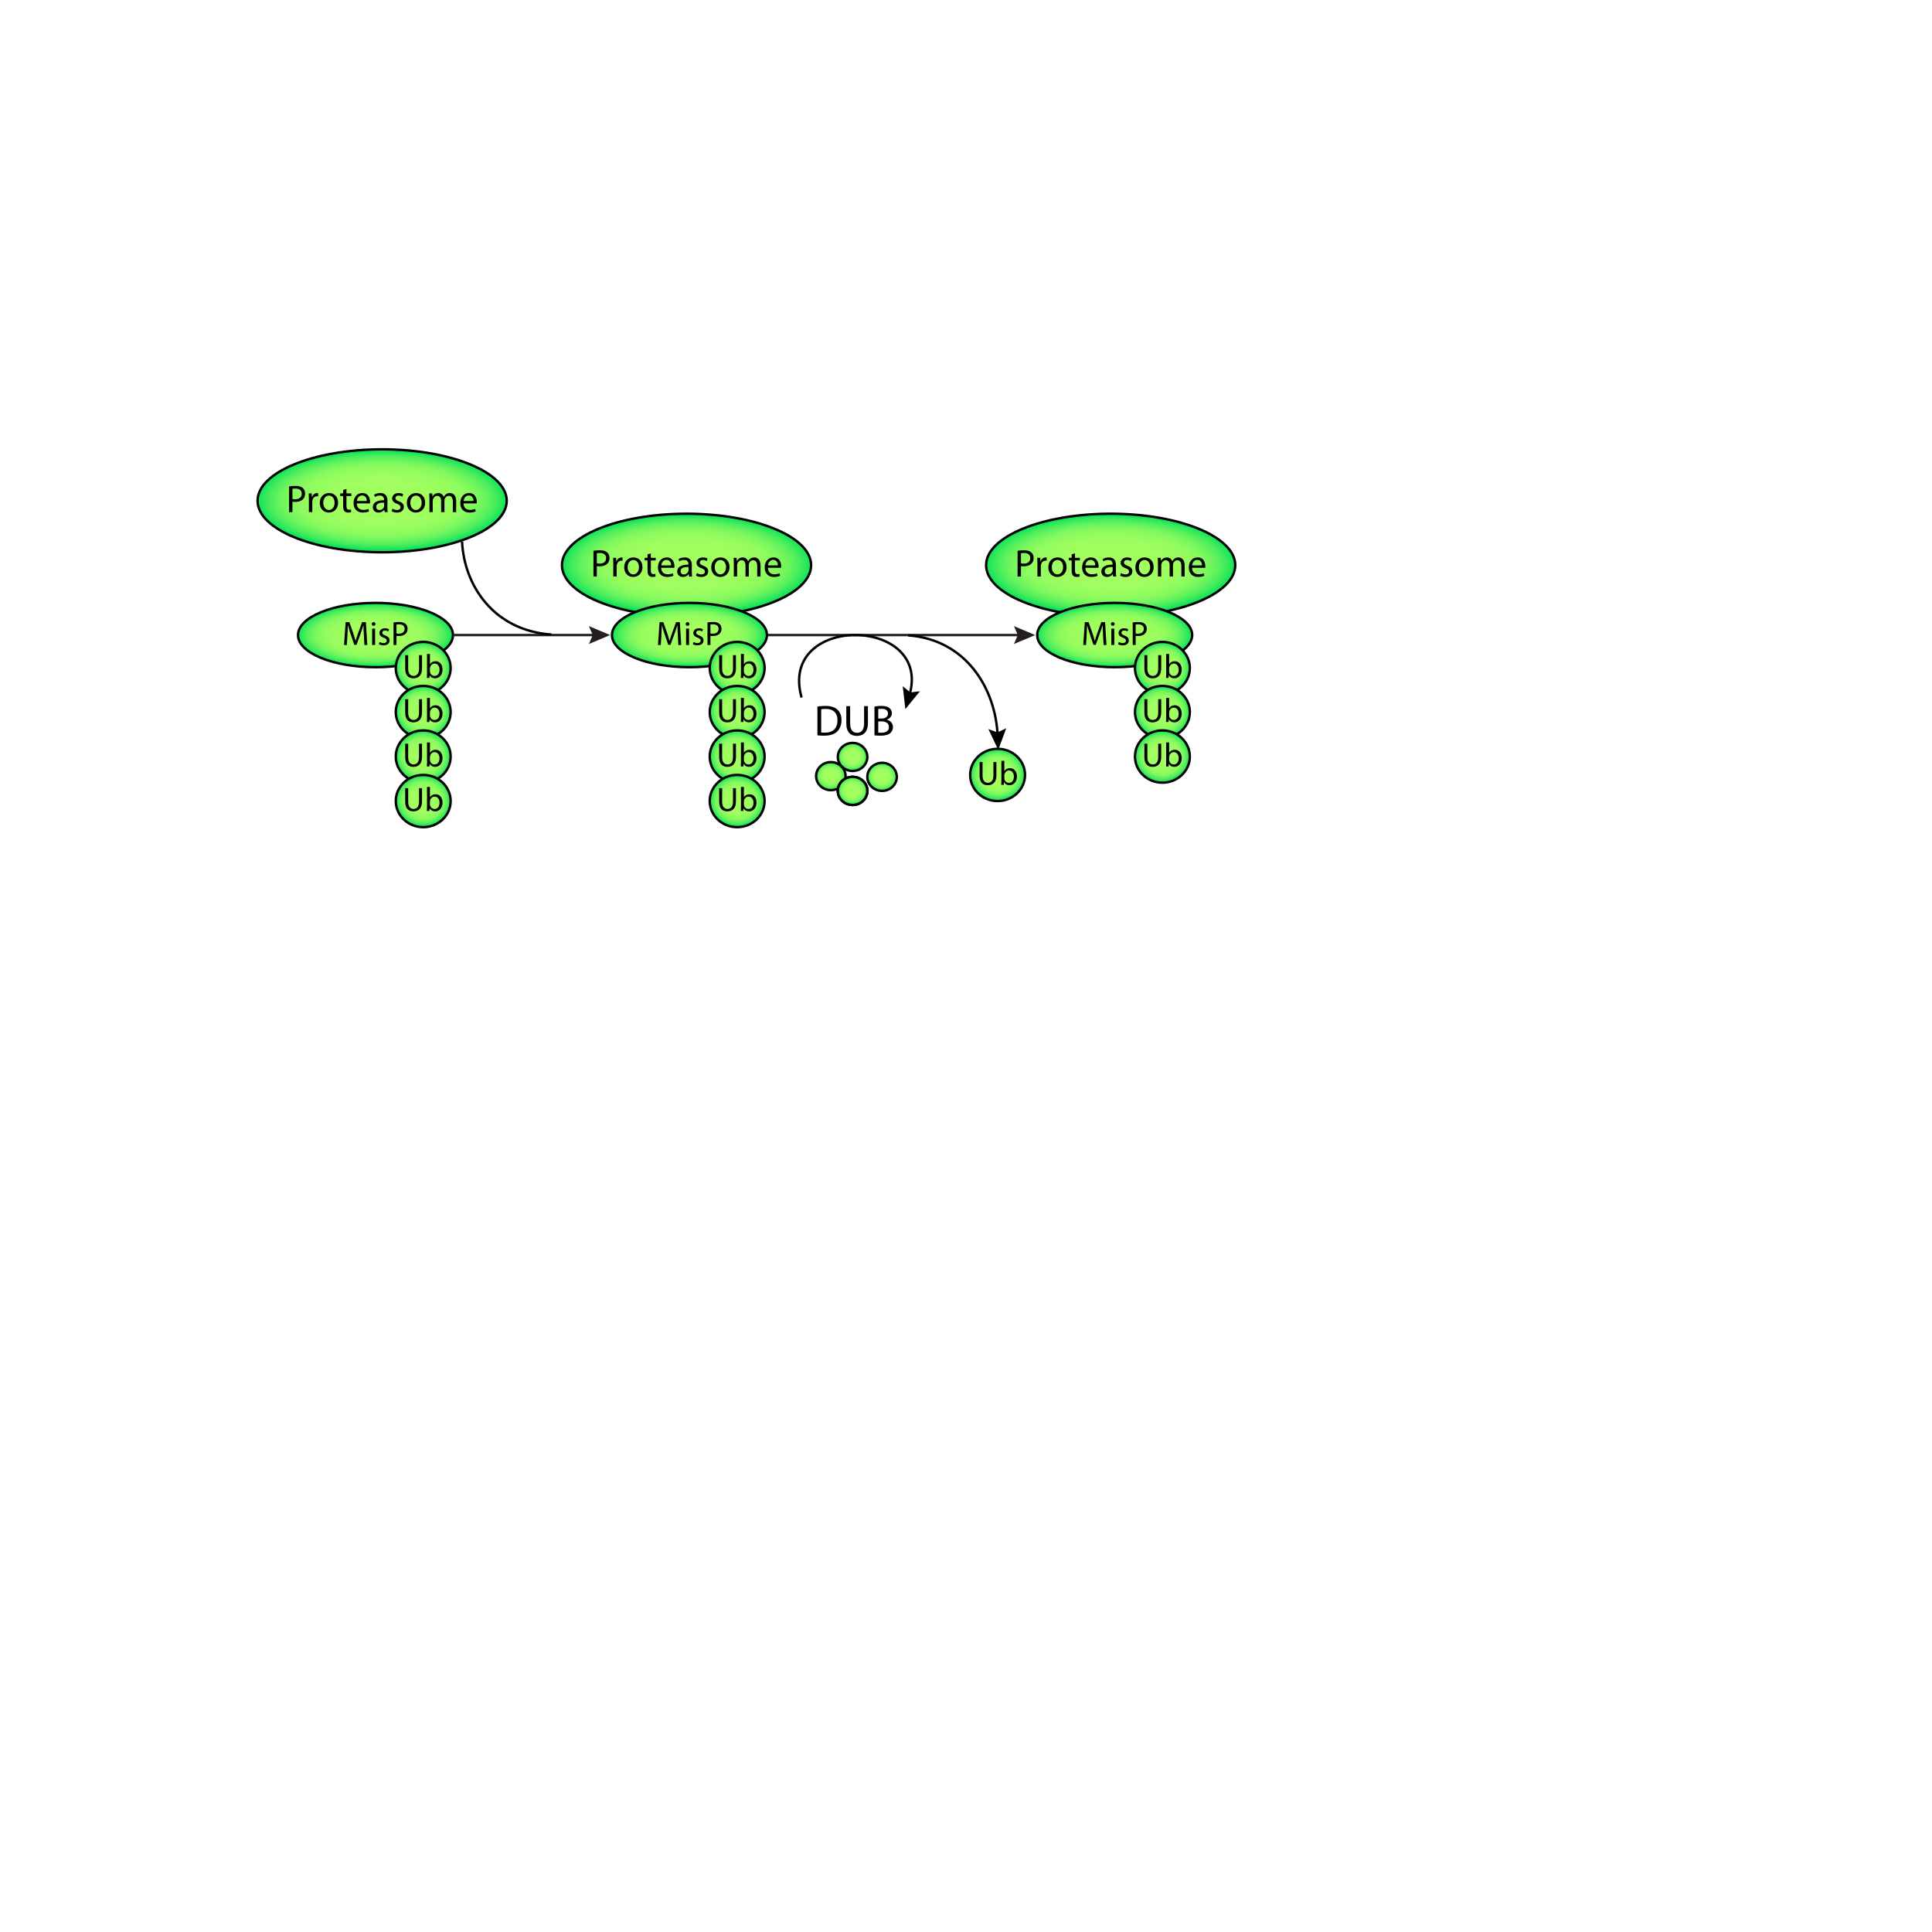 <?xml version="1.0" encoding="utf-8"?>
<!-- Generator: Adobe Illustrator 14.0.0, SVG Export Plug-In . SVG Version: 6.00 Build 43363)  -->
<!DOCTYPE svg PUBLIC "-//W3C//DTD SVG 1.1//EN" "http://www.w3.org/Graphics/SVG/1.1/DTD/svg11.dtd">
<svg version="1.1" id="Layer_1" xmlns="http://www.w3.org/2000/svg" xmlns:xlink="http://www.w3.org/1999/xlink" x="0px" y="0px"
	 width="800px" height="800px" viewBox="0 0 800 800" enable-background="new 0 0 800 800" xml:space="preserve">
<g>
	<g>
		
			<radialGradient id="path16609_14_" cx="193.961" cy="-284.822" r="16.186" gradientTransform="matrix(2.019 0 0 0.808 -236.195 493.125)" gradientUnits="userSpaceOnUse">
			<stop  offset="0" style="stop-color:#A2FF5F"/>
			<stop  offset="0.408" style="stop-color:#A0FF5F"/>
			<stop  offset="0.555" style="stop-color:#99FD5F"/>
			<stop  offset="0.66" style="stop-color:#8EFB5E"/>
			<stop  offset="0.745" style="stop-color:#7DF85E"/>
			<stop  offset="0.817" style="stop-color:#67F35D"/>
			<stop  offset="0.882" style="stop-color:#4BEE5C"/>
			<stop  offset="0.94" style="stop-color:#2BE85B"/>
			<stop  offset="0.992" style="stop-color:#07E05A"/>
			<stop  offset="1" style="stop-color:#00DF5A"/>
		</radialGradient>
		<path id="path16609_45_" fill="url(#path16609_14_)" stroke="#000000" d="M187.574,262.958c0,7.355-14.369,13.318-32.086,13.318
			c-17.719,0-32.084-5.961-32.084-13.318c0-7.355,14.365-13.314,32.084-13.314C173.205,249.646,187.574,255.603,187.574,262.958z"/>
		<g>
			<path d="M150.665,262.924c-0.07-1.316-0.154-2.913-0.154-4.076h-0.028c-0.336,1.093-0.714,2.283-1.191,3.586l-1.667,4.581H146.7
				l-1.541-4.497c-0.448-1.345-0.813-2.549-1.079-3.67h-0.028c-0.028,1.177-0.098,2.746-0.182,4.175l-0.252,4.048h-1.163
				l0.658-9.441h1.555l1.611,4.566c0.392,1.163,0.7,2.199,0.952,3.18h0.028c0.252-0.952,0.588-1.988,1.008-3.18l1.681-4.566h1.555
				l0.588,9.441h-1.205L150.665,262.924z"/>
			<path d="M155.463,258.386c0,0.42-0.294,0.756-0.785,0.756c-0.448,0-0.742-0.336-0.742-0.756s0.308-0.771,0.77-0.771
				C155.154,257.615,155.463,257.951,155.463,258.386z M154.09,267.07v-6.779h1.233v6.779H154.09z"/>
			<path d="M157.198,265.823c0.378,0.225,1.022,0.477,1.639,0.477c0.883,0,1.303-0.435,1.303-1.009c0-0.588-0.35-0.896-1.247-1.232
				c-1.232-0.448-1.807-1.106-1.807-1.919c0-1.093,0.896-1.989,2.339-1.989c0.687,0,1.289,0.183,1.653,0.42l-0.294,0.896
				c-0.266-0.168-0.756-0.405-1.387-0.405c-0.729,0-1.121,0.42-1.121,0.924c0,0.561,0.392,0.813,1.274,1.163
				c1.163,0.434,1.779,1.022,1.779,2.031c0,1.204-0.938,2.045-2.521,2.045c-0.742,0-1.429-0.196-1.905-0.477L157.198,265.823z"/>
			<path d="M162.952,257.741c0.588-0.098,1.359-0.182,2.339-0.182c1.205,0,2.087,0.279,2.647,0.784
				c0.504,0.448,0.827,1.135,0.827,1.975c0,0.854-0.252,1.527-0.729,2.018c-0.659,0.687-1.695,1.036-2.886,1.036
				c-0.364,0-0.7-0.014-0.98-0.084v3.782h-1.219V257.741z M164.17,262.294c0.266,0.069,0.603,0.098,1.009,0.098
				c1.471,0,2.367-0.729,2.367-2.003c0-1.261-0.896-1.863-2.228-1.863c-0.532,0-0.938,0.042-1.148,0.099V262.294z"/>
		</g>
	</g>
	<g>
		
			<radialGradient id="path16609_15_" cx="-48.188" cy="-320.952" r="16.185" gradientTransform="matrix(0.715 0 0 0.657 209.697 487.35)" gradientUnits="userSpaceOnUse">
			<stop  offset="0" style="stop-color:#A2FF5F"/>
			<stop  offset="0.408" style="stop-color:#A0FF5F"/>
			<stop  offset="0.555" style="stop-color:#99FD5F"/>
			<stop  offset="0.66" style="stop-color:#8EFB5E"/>
			<stop  offset="0.745" style="stop-color:#7DF85E"/>
			<stop  offset="0.817" style="stop-color:#67F35D"/>
			<stop  offset="0.882" style="stop-color:#4BEE5C"/>
			<stop  offset="0.94" style="stop-color:#2BE85B"/>
			<stop  offset="0.992" style="stop-color:#07E05A"/>
			<stop  offset="1" style="stop-color:#00DF5A"/>
		</radialGradient>
		<path id="path16609_44_" fill="url(#path16609_15_)" stroke="#000000" d="M186.602,276.612c0,5.974-5.088,10.82-11.357,10.82
			c-6.273,0-11.361-4.843-11.361-10.82s5.088-10.818,11.361-10.818C181.514,265.795,186.602,270.636,186.602,276.612z"/>
		<g>
			<path d="M169.015,271.28v5.604c0,2.101,0.938,2.997,2.199,2.997c1.387,0,2.297-0.924,2.297-2.997v-5.604h1.232v5.52
				c0,2.899-1.527,4.076-3.572,4.076c-1.933,0-3.39-1.093-3.39-4.034v-5.562H169.015z"/>
			<path d="M176.812,270.776h1.219v4.258h0.028c0.435-0.756,1.219-1.232,2.312-1.232c1.695,0,2.872,1.401,2.872,3.446
				c0,2.423-1.541,3.628-3.054,3.628c-0.98,0-1.765-0.379-2.283-1.261h-0.028l-0.07,1.106h-1.051
				c0.028-0.462,0.056-1.148,0.056-1.751V270.776z M178.031,278.004c0,0.154,0.014,0.309,0.056,0.448
				c0.224,0.854,0.953,1.443,1.849,1.443c1.302,0,2.059-1.051,2.059-2.605c0-1.359-0.701-2.521-2.031-2.521
				c-0.827,0-1.611,0.588-1.863,1.513c-0.042,0.154-0.07,0.322-0.07,0.519V278.004z"/>
		</g>
	</g>
	<g>
		
			<radialGradient id="path16609_16_" cx="-48.186" cy="-293.185" r="16.185" gradientTransform="matrix(0.715 0 0 0.657 209.697 487.35)" gradientUnits="userSpaceOnUse">
			<stop  offset="0" style="stop-color:#A2FF5F"/>
			<stop  offset="0.408" style="stop-color:#A0FF5F"/>
			<stop  offset="0.555" style="stop-color:#99FD5F"/>
			<stop  offset="0.66" style="stop-color:#8EFB5E"/>
			<stop  offset="0.745" style="stop-color:#7DF85E"/>
			<stop  offset="0.817" style="stop-color:#67F35D"/>
			<stop  offset="0.882" style="stop-color:#4BEE5C"/>
			<stop  offset="0.94" style="stop-color:#2BE85B"/>
			<stop  offset="0.992" style="stop-color:#07E05A"/>
			<stop  offset="1" style="stop-color:#00DF5A"/>
		</radialGradient>
		<path id="path16609_35_" fill="url(#path16609_16_)" stroke="#000000" d="M186.603,294.845c0,5.974-5.088,10.819-11.357,10.819
			c-6.275,0-11.361-4.842-11.361-10.819c0-5.977,5.086-10.818,11.361-10.818C181.515,284.028,186.603,288.869,186.603,294.845z"/>
		<g>
			<path d="M169.015,289.513v5.604c0,2.101,0.938,2.997,2.199,2.997c1.387,0,2.297-0.924,2.297-2.997v-5.604h1.232v5.52
				c0,2.899-1.527,4.076-3.572,4.076c-1.933,0-3.39-1.093-3.39-4.034v-5.562H169.015z"/>
			<path d="M176.812,289.009h1.219v4.258h0.028c0.435-0.756,1.219-1.232,2.312-1.232c1.695,0,2.872,1.401,2.872,3.446
				c0,2.423-1.541,3.628-3.054,3.628c-0.98,0-1.765-0.379-2.283-1.261h-0.028l-0.07,1.106h-1.051
				c0.028-0.462,0.056-1.148,0.056-1.751V289.009z M178.031,296.236c0,0.154,0.014,0.309,0.056,0.448
				c0.224,0.854,0.953,1.443,1.849,1.443c1.302,0,2.059-1.051,2.059-2.605c0-1.359-0.701-2.521-2.031-2.521
				c-0.827,0-1.611,0.588-1.863,1.513c-0.042,0.154-0.07,0.322-0.07,0.519V296.236z"/>
		</g>
	</g>
	<g>
		
			<radialGradient id="path16609_17_" cx="-48.186" cy="-265.119" r="16.185" gradientTransform="matrix(0.715 0 0 0.657 209.697 487.35)" gradientUnits="userSpaceOnUse">
			<stop  offset="0" style="stop-color:#A2FF5F"/>
			<stop  offset="0.408" style="stop-color:#A0FF5F"/>
			<stop  offset="0.555" style="stop-color:#99FD5F"/>
			<stop  offset="0.66" style="stop-color:#8EFB5E"/>
			<stop  offset="0.745" style="stop-color:#7DF85E"/>
			<stop  offset="0.817" style="stop-color:#67F35D"/>
			<stop  offset="0.882" style="stop-color:#4BEE5C"/>
			<stop  offset="0.94" style="stop-color:#2BE85B"/>
			<stop  offset="0.992" style="stop-color:#07E05A"/>
			<stop  offset="1" style="stop-color:#00DF5A"/>
		</radialGradient>
		<path id="path16609_34_" fill="url(#path16609_17_)" stroke="#000000" d="M186.603,313.271c0,5.975-5.088,10.82-11.357,10.82
			c-6.275,0-11.361-4.843-11.361-10.82c0-5.977,5.086-10.817,11.361-10.817C181.515,302.455,186.603,307.296,186.603,313.271z"/>
		<g>
			<path d="M169.015,307.94v5.604c0,2.101,0.938,2.997,2.199,2.997c1.387,0,2.297-0.924,2.297-2.997v-5.604h1.232v5.52
				c0,2.899-1.527,4.076-3.572,4.076c-1.933,0-3.39-1.093-3.39-4.034v-5.562H169.015z"/>
			<path d="M176.812,307.436h1.219v4.258h0.028c0.435-0.756,1.219-1.232,2.312-1.232c1.695,0,2.872,1.401,2.872,3.446
				c0,2.423-1.541,3.628-3.054,3.628c-0.98,0-1.765-0.379-2.283-1.261h-0.028l-0.07,1.106h-1.051
				c0.028-0.462,0.056-1.148,0.056-1.751V307.436z M178.031,314.664c0,0.154,0.014,0.309,0.056,0.448
				c0.224,0.854,0.953,1.443,1.849,1.443c1.302,0,2.059-1.051,2.059-2.605c0-1.359-0.701-2.521-2.031-2.521
				c-0.827,0-1.611,0.588-1.863,1.513c-0.042,0.154-0.07,0.322-0.07,0.519V314.664z"/>
		</g>
	</g>
	<g>
		
			<radialGradient id="path16609_18_" cx="-48.185" cy="-237.055" r="16.185" gradientTransform="matrix(0.715 0 0 0.657 209.697 487.35)" gradientUnits="userSpaceOnUse">
			<stop  offset="0" style="stop-color:#A2FF5F"/>
			<stop  offset="0.408" style="stop-color:#A0FF5F"/>
			<stop  offset="0.555" style="stop-color:#99FD5F"/>
			<stop  offset="0.66" style="stop-color:#8EFB5E"/>
			<stop  offset="0.745" style="stop-color:#7DF85E"/>
			<stop  offset="0.817" style="stop-color:#67F35D"/>
			<stop  offset="0.882" style="stop-color:#4BEE5C"/>
			<stop  offset="0.94" style="stop-color:#2BE85B"/>
			<stop  offset="0.992" style="stop-color:#07E05A"/>
			<stop  offset="1" style="stop-color:#00DF5A"/>
		</radialGradient>
		<path id="path16609_46_" fill="url(#path16609_18_)" stroke="#000000" d="M186.604,331.699c0,5.975-5.088,10.82-11.357,10.82
			c-6.275,0-11.361-4.844-11.361-10.82s5.086-10.818,11.361-10.818C181.516,320.883,186.604,325.723,186.604,331.699z"/>
		<g>
			<path d="M169.016,326.367v5.604c0,2.101,0.938,2.997,2.199,2.997c1.387,0,2.297-0.924,2.297-2.997v-5.604h1.232v5.52
				c0,2.899-1.527,4.076-3.572,4.076c-1.933,0-3.39-1.093-3.39-4.034v-5.562H169.016z"/>
			<path d="M176.813,325.863h1.219v4.258h0.028c0.435-0.756,1.219-1.232,2.312-1.232c1.695,0,2.872,1.401,2.872,3.446
				c0,2.423-1.541,3.628-3.054,3.628c-0.98,0-1.765-0.379-2.283-1.261h-0.028l-0.07,1.106h-1.051
				c0.028-0.462,0.056-1.148,0.056-1.751V325.863z M178.032,333.091c0,0.154,0.014,0.309,0.056,0.448
				c0.224,0.854,0.953,1.443,1.849,1.443c1.302,0,2.059-1.051,2.059-2.605c0-1.359-0.701-2.521-2.031-2.521
				c-0.827,0-1.611,0.588-1.863,1.513c-0.042,0.154-0.07,0.322-0.07,0.519V333.091z"/>
		</g>
	</g>
</g>
<g>
	
		<radialGradient id="path16609_19_" cx="284.461" cy="-253.531" r="16.185" gradientTransform="matrix(0.715 0 0 0.657 209.697 487.35)" gradientUnits="userSpaceOnUse">
		<stop  offset="0" style="stop-color:#A2FF5F"/>
		<stop  offset="0.408" style="stop-color:#A0FF5F"/>
		<stop  offset="0.555" style="stop-color:#99FD5F"/>
		<stop  offset="0.66" style="stop-color:#8EFB5E"/>
		<stop  offset="0.745" style="stop-color:#7DF85E"/>
		<stop  offset="0.817" style="stop-color:#67F35D"/>
		<stop  offset="0.882" style="stop-color:#4BEE5C"/>
		<stop  offset="0.94" style="stop-color:#2BE85B"/>
		<stop  offset="0.992" style="stop-color:#07E05A"/>
		<stop  offset="1" style="stop-color:#00DF5A"/>
	</radialGradient>
	<path id="path16609_6_" fill="url(#path16609_19_)" stroke="#000000" d="M424.445,320.88c0,5.975-5.088,10.821-11.357,10.821
		c-6.275,0-11.361-4.844-11.361-10.821c0-5.977,5.086-10.817,11.361-10.817C419.357,310.063,424.445,314.904,424.445,320.88z"/>
	<g>
		<path d="M406.857,315.548v5.604c0,2.101,0.938,2.997,2.199,2.997c1.387,0,2.297-0.924,2.297-2.997v-5.604h1.232v5.52
			c0,2.899-1.526,4.076-3.571,4.076c-1.933,0-3.39-1.093-3.39-4.034v-5.562H406.857z"/>
		<path d="M414.654,315.044h1.219v4.258h0.027c0.436-0.756,1.219-1.232,2.313-1.232c1.694,0,2.871,1.401,2.871,3.446
			c0,2.423-1.541,3.628-3.054,3.628c-0.98,0-1.765-0.379-2.283-1.261h-0.028l-0.07,1.106h-1.051
			c0.029-0.462,0.057-1.148,0.057-1.751V315.044z M415.873,322.271c0,0.154,0.014,0.309,0.057,0.448
			c0.224,0.854,0.952,1.443,1.849,1.443c1.302,0,2.06-1.051,2.06-2.605c0-1.359-0.701-2.521-2.031-2.521
			c-0.827,0-1.611,0.588-1.863,1.513c-0.043,0.154-0.07,0.322-0.07,0.519V322.271z"/>
	</g>
</g>
<g>
	<g>
		<line fill="none" stroke="#231F20" x1="187.574" y1="262.958" x2="246.667" y2="262.958"/>
		<polygon fill="#231F20" points="243.858,266.661 245.431,262.958 243.858,259.254 252.636,262.958 		"/>
	</g>
</g>
<g>
	<g>
		<line fill="none" stroke="#231F20" x1="317.574" y1="262.961" x2="422.667" y2="262.961"/>
		<polygon fill="#231F20" points="419.858,266.665 421.432,262.961 419.858,259.257 428.637,262.961 		"/>
	</g>
</g>
<g>
	<g>
		<g>
			
				<radialGradient id="path16609_20_" cx="187.891" cy="-252.772" r="8.699" gradientTransform="matrix(0.715 0 0 0.657 209.697 487.35)" gradientUnits="userSpaceOnUse">
				<stop  offset="0" style="stop-color:#A2FF5F"/>
				<stop  offset="0.408" style="stop-color:#A0FF5F"/>
				<stop  offset="0.555" style="stop-color:#99FD5F"/>
				<stop  offset="0.66" style="stop-color:#8EFB5E"/>
				<stop  offset="0.745" style="stop-color:#7DF85E"/>
				<stop  offset="0.817" style="stop-color:#67F35D"/>
				<stop  offset="0.882" style="stop-color:#4BEE5C"/>
				<stop  offset="0.94" style="stop-color:#2BE85B"/>
				<stop  offset="0.992" style="stop-color:#07E05A"/>
				<stop  offset="1" style="stop-color:#00DF5A"/>
			</radialGradient>
			<path id="path16609_29_" fill="url(#path16609_20_)" stroke="#000000" d="M350.144,321.379c0,3.211-2.734,5.816-6.104,5.816
				c-3.373,0-6.107-2.603-6.107-5.816c0-3.212,2.734-5.814,6.107-5.814C347.41,315.565,350.144,318.167,350.144,321.379z"/>
		</g>
		<g>
			
				<radialGradient id="path16609_21_" cx="200.478" cy="-243.46" r="8.699" gradientTransform="matrix(0.715 0 0 0.657 209.697 487.35)" gradientUnits="userSpaceOnUse">
				<stop  offset="0" style="stop-color:#A2FF5F"/>
				<stop  offset="0.408" style="stop-color:#A0FF5F"/>
				<stop  offset="0.555" style="stop-color:#99FD5F"/>
				<stop  offset="0.66" style="stop-color:#8EFB5E"/>
				<stop  offset="0.745" style="stop-color:#7DF85E"/>
				<stop  offset="0.817" style="stop-color:#67F35D"/>
				<stop  offset="0.882" style="stop-color:#4BEE5C"/>
				<stop  offset="0.94" style="stop-color:#2BE85B"/>
				<stop  offset="0.992" style="stop-color:#07E05A"/>
				<stop  offset="1" style="stop-color:#00DF5A"/>
			</radialGradient>
			<path id="path16609_28_" fill="url(#path16609_21_)" stroke="#000000" d="M359.144,327.494c0,3.211-2.734,5.816-6.104,5.816
				c-3.373,0-6.107-2.603-6.107-5.816c0-3.212,2.734-5.814,6.107-5.814C356.41,321.68,359.144,324.282,359.144,327.494z"/>
		</g>
		<g>
			
				<radialGradient id="path16609_22_" cx="200.478" cy="-243.46" r="8.699" gradientTransform="matrix(0.715 0 0 0.657 209.697 487.35)" gradientUnits="userSpaceOnUse">
				<stop  offset="0" style="stop-color:#A2FF5F"/>
				<stop  offset="0.408" style="stop-color:#A0FF5F"/>
				<stop  offset="0.555" style="stop-color:#99FD5F"/>
				<stop  offset="0.66" style="stop-color:#8EFB5E"/>
				<stop  offset="0.745" style="stop-color:#7DF85E"/>
				<stop  offset="0.817" style="stop-color:#67F35D"/>
				<stop  offset="0.882" style="stop-color:#4BEE5C"/>
				<stop  offset="0.94" style="stop-color:#2BE85B"/>
				<stop  offset="0.992" style="stop-color:#07E05A"/>
				<stop  offset="1" style="stop-color:#00DF5A"/>
			</radialGradient>
			<path id="path16609_27_" fill="url(#path16609_22_)" stroke="#000000" d="M359.144,327.494c0,3.211-2.734,5.816-6.104,5.816
				c-3.373,0-6.107-2.603-6.107-5.816c0-3.212,2.734-5.814,6.107-5.814C356.41,321.68,359.144,324.282,359.144,327.494z"/>
		</g>
		<g>
			
				<radialGradient id="path16609_23_" cx="200.478" cy="-264.873" r="8.699" gradientTransform="matrix(0.715 0 0 0.657 209.697 487.35)" gradientUnits="userSpaceOnUse">
				<stop  offset="0" style="stop-color:#A2FF5F"/>
				<stop  offset="0.408" style="stop-color:#A0FF5F"/>
				<stop  offset="0.555" style="stop-color:#99FD5F"/>
				<stop  offset="0.66" style="stop-color:#8EFB5E"/>
				<stop  offset="0.745" style="stop-color:#7DF85E"/>
				<stop  offset="0.817" style="stop-color:#67F35D"/>
				<stop  offset="0.882" style="stop-color:#4BEE5C"/>
				<stop  offset="0.94" style="stop-color:#2BE85B"/>
				<stop  offset="0.992" style="stop-color:#07E05A"/>
				<stop  offset="1" style="stop-color:#00DF5A"/>
			</radialGradient>
			<path id="path16609_26_" fill="url(#path16609_23_)" stroke="#000000" d="M359.144,313.434c0,3.211-2.734,5.816-6.104,5.816
				c-3.373,0-6.107-2.603-6.107-5.816c0-3.212,2.734-5.814,6.107-5.814C356.41,307.62,359.144,310.222,359.144,313.434z"/>
		</g>
		<g>
			
				<radialGradient id="path16609_30_" cx="200.478" cy="-243.46" r="8.699" gradientTransform="matrix(0.715 0 0 0.657 209.697 487.35)" gradientUnits="userSpaceOnUse">
				<stop  offset="0" style="stop-color:#A2FF5F"/>
				<stop  offset="0.408" style="stop-color:#A0FF5F"/>
				<stop  offset="0.555" style="stop-color:#99FD5F"/>
				<stop  offset="0.66" style="stop-color:#8EFB5E"/>
				<stop  offset="0.745" style="stop-color:#7DF85E"/>
				<stop  offset="0.817" style="stop-color:#67F35D"/>
				<stop  offset="0.882" style="stop-color:#4BEE5C"/>
				<stop  offset="0.94" style="stop-color:#2BE85B"/>
				<stop  offset="0.992" style="stop-color:#07E05A"/>
				<stop  offset="1" style="stop-color:#00DF5A"/>
			</radialGradient>
			<path id="path16609_25_" fill="url(#path16609_30_)" stroke="#000000" d="M359.144,327.494c0,3.211-2.734,5.816-6.104,5.816
				c-3.373,0-6.107-2.603-6.107-5.816c0-3.212,2.734-5.814,6.107-5.814C356.41,321.68,359.144,324.282,359.144,327.494z"/>
		</g>
		<g>
			
				<radialGradient id="path16609_31_" cx="217.557" cy="-252.317" r="8.699" gradientTransform="matrix(0.715 0 0 0.657 209.697 487.35)" gradientUnits="userSpaceOnUse">
				<stop  offset="0" style="stop-color:#A2FF5F"/>
				<stop  offset="0.408" style="stop-color:#A0FF5F"/>
				<stop  offset="0.555" style="stop-color:#99FD5F"/>
				<stop  offset="0.66" style="stop-color:#8EFB5E"/>
				<stop  offset="0.745" style="stop-color:#7DF85E"/>
				<stop  offset="0.817" style="stop-color:#67F35D"/>
				<stop  offset="0.882" style="stop-color:#4BEE5C"/>
				<stop  offset="0.94" style="stop-color:#2BE85B"/>
				<stop  offset="0.992" style="stop-color:#07E05A"/>
				<stop  offset="1" style="stop-color:#00DF5A"/>
			</radialGradient>
			<path id="path16609_24_" fill="url(#path16609_31_)" stroke="#000000" d="M371.355,321.678c0,3.211-2.734,5.816-6.104,5.816
				c-3.373,0-6.107-2.603-6.107-5.816c0-3.212,2.734-5.814,6.107-5.814C368.621,315.864,371.355,318.466,371.355,321.678z"/>
		</g>
	</g>
	<g>
		<path d="M338.469,292.568c0.955-0.162,2.089-0.27,3.331-0.27c2.251,0,3.854,0.54,4.916,1.512c1.099,0.991,1.729,2.395,1.729,4.357
			c0,1.98-0.63,3.601-1.747,4.717c-1.152,1.135-3.025,1.747-5.383,1.747c-1.134,0-2.053-0.054-2.845-0.144V292.568z
			 M340.036,303.299c0.396,0.054,0.972,0.072,1.584,0.072c3.367,0,5.167-1.873,5.167-5.149c0.018-2.863-1.603-4.682-4.916-4.682
			c-0.811,0-1.422,0.072-1.836,0.162V303.299z"/>
		<path d="M352.023,292.388v7.202c0,2.701,1.206,3.854,2.827,3.854c1.783,0,2.953-1.188,2.953-3.854v-7.202h1.585v7.094
			c0,3.727-1.963,5.24-4.592,5.24c-2.484,0-4.357-1.405-4.357-5.186v-7.148H352.023z"/>
		<path d="M362.103,292.568c0.684-0.162,1.782-0.27,2.863-0.27c1.566,0,2.575,0.27,3.313,0.882c0.63,0.468,1.026,1.188,1.026,2.143
			c0,1.188-0.792,2.214-2.053,2.665v0.054c1.152,0.27,2.502,1.224,2.502,3.025c0,1.044-0.414,1.854-1.044,2.431
			c-0.829,0.774-2.197,1.134-4.177,1.134c-1.081,0-1.909-0.072-2.431-0.144V292.568z M363.669,297.537h1.422
			c1.638,0,2.611-0.882,2.611-2.052c0-1.405-1.063-1.981-2.647-1.981c-0.72,0-1.134,0.054-1.386,0.108V297.537z M363.669,303.335
			c0.324,0.054,0.756,0.072,1.314,0.072c1.62,0,3.115-0.594,3.115-2.359c0-1.638-1.422-2.341-3.133-2.341h-1.296V303.335z"/>
	</g>
</g>
<g>
	<g>
		<path fill="none" stroke="#000000" d="M376.566,287.898c9.667-32.872-54.449-33.945-44.651,0.926"/>
		<polygon points="373.806,284.159 376.915,286.713 380.912,286.249 374.882,293.625 		"/>
	</g>
</g>
<g>
	<g>
		<path fill="none" stroke="#000000" d="M375.996,263.08c24.106,1.771,36.225,22.07,37.09,41.444"/>
		<polygon points="409.261,301.883 413.031,303.289 416.661,301.552 413.353,310.487 		"/>
	</g>
</g>
<g>
	
		<radialGradient id="path16609_32_" cx="195.791" cy="-368.039" r="16.186" gradientTransform="matrix(3.247 0 0 1.294 -477.436 683.456)" gradientUnits="userSpaceOnUse">
		<stop  offset="0" style="stop-color:#A2FF5F"/>
		<stop  offset="0.408" style="stop-color:#A0FF5F"/>
		<stop  offset="0.555" style="stop-color:#99FD5F"/>
		<stop  offset="0.66" style="stop-color:#8EFB5E"/>
		<stop  offset="0.745" style="stop-color:#7DF85E"/>
		<stop  offset="0.817" style="stop-color:#67F35D"/>
		<stop  offset="0.882" style="stop-color:#4BEE5C"/>
		<stop  offset="0.94" style="stop-color:#2BE85B"/>
		<stop  offset="0.992" style="stop-color:#07E05A"/>
		<stop  offset="1" style="stop-color:#00DF5A"/>
	</radialGradient>
	<path id="path16609_11_" fill="url(#path16609_32_)" stroke="#000000" d="M209.827,207.366c0,11.774-23.102,21.319-51.586,21.319
		c-28.488,0-51.584-9.542-51.584-21.319c0-11.774,23.096-21.313,51.584-21.313C186.726,186.056,209.827,195.592,209.827,207.366z"/>
	<g>
		<path d="M119.699,201.405c0.672-0.112,1.553-0.208,2.673-0.208c1.376,0,2.385,0.32,3.025,0.896
			c0.576,0.512,0.944,1.296,0.944,2.257c0,0.977-0.288,1.744-0.833,2.305c-0.752,0.784-1.937,1.185-3.297,1.185
			c-0.416,0-0.8-0.017-1.121-0.096v4.321h-1.393V201.405z M121.092,206.607c0.304,0.08,0.688,0.112,1.153,0.112
			c1.681,0,2.705-0.833,2.705-2.289c0-1.44-1.024-2.129-2.545-2.129c-0.608,0-1.072,0.048-1.313,0.111V206.607z"/>
		<path d="M127.907,206.735c0-0.912-0.016-1.696-0.064-2.417h1.232l0.064,1.536h0.048c0.352-1.04,1.216-1.696,2.161-1.696
			c0.144,0,0.256,0.016,0.384,0.032v1.328c-0.144-0.032-0.288-0.032-0.48-0.032c-0.992,0-1.696,0.736-1.889,1.793
			c-0.032,0.192-0.048,0.433-0.048,0.656v4.13h-1.409V206.735z"/>
		<path d="M139.99,208.127c0,2.865-2,4.113-3.857,4.113c-2.081,0-3.713-1.536-3.713-3.985c0-2.577,1.712-4.098,3.841-4.098
			C138.486,204.158,139.99,205.774,139.99,208.127z M133.86,208.208c0,1.696,0.96,2.978,2.337,2.978c1.345,0,2.353-1.265,2.353-3.01
			c0-1.313-0.656-2.961-2.321-2.961C134.58,205.214,133.86,206.75,133.86,208.208z"/>
		<path d="M143.46,202.461v1.856h2.017v1.072h-2.017v4.178c0,0.96,0.272,1.505,1.056,1.505c0.384,0,0.608-0.032,0.816-0.097
			l0.064,1.073c-0.272,0.096-0.704,0.191-1.249,0.191c-0.656,0-1.184-0.224-1.521-0.592c-0.384-0.433-0.544-1.121-0.544-2.033
			v-4.226h-1.201v-1.072h1.201v-1.44L143.46,202.461z"/>
		<path d="M147.748,208.448c0.032,1.904,1.232,2.688,2.657,2.688c1.008,0,1.633-0.176,2.145-0.399l0.256,1.008
			c-0.496,0.225-1.36,0.496-2.593,0.496c-2.385,0-3.81-1.584-3.81-3.921s1.376-4.162,3.633-4.162c2.545,0,3.201,2.209,3.201,3.634
			c0,0.288-0.016,0.496-0.048,0.656H147.748z M151.877,207.439c0.016-0.88-0.368-2.272-1.953-2.272
			c-1.441,0-2.049,1.296-2.161,2.272H151.877z"/>
		<path d="M160.422,210.208c0,0.672,0.032,1.328,0.112,1.856h-1.265l-0.112-0.977h-0.048c-0.432,0.608-1.265,1.152-2.369,1.152
			c-1.569,0-2.369-1.104-2.369-2.225c0-1.873,1.665-2.897,4.658-2.881v-0.16c0-0.624-0.176-1.793-1.761-1.777
			c-0.736,0-1.489,0.209-2.033,0.576l-0.32-0.944c0.64-0.399,1.584-0.672,2.561-0.672c2.369,0,2.945,1.616,2.945,3.153V210.208z
			 M159.061,208.112c-1.537-0.032-3.281,0.239-3.281,1.744c0,0.929,0.608,1.345,1.313,1.345c1.024,0,1.681-0.641,1.905-1.297
			c0.048-0.16,0.064-0.32,0.064-0.448V208.112z"/>
		<path d="M162.5,210.64c0.432,0.256,1.168,0.545,1.873,0.545c1.008,0,1.489-0.497,1.489-1.153c0-0.672-0.4-1.024-1.425-1.408
			c-1.409-0.512-2.065-1.265-2.065-2.193c0-1.248,1.024-2.272,2.673-2.272c0.784,0,1.473,0.208,1.889,0.48l-0.336,1.024
			c-0.304-0.192-0.865-0.465-1.585-0.465c-0.832,0-1.28,0.48-1.28,1.057c0,0.641,0.448,0.929,1.457,1.329
			c1.329,0.496,2.033,1.168,2.033,2.32c0,1.377-1.072,2.337-2.881,2.337c-0.849,0-1.633-0.224-2.177-0.544L162.5,210.64z"/>
		<path d="M176.038,208.127c0,2.865-2,4.113-3.857,4.113c-2.081,0-3.713-1.536-3.713-3.985c0-2.577,1.712-4.098,3.841-4.098
			C174.534,204.158,176.038,205.774,176.038,208.127z M169.908,208.208c0,1.696,0.96,2.978,2.337,2.978
			c1.345,0,2.353-1.265,2.353-3.01c0-1.313-0.656-2.961-2.321-2.961C170.628,205.214,169.908,206.75,169.908,208.208z"/>
		<path d="M177.811,206.415c0-0.816-0.032-1.456-0.064-2.097h1.232l0.064,1.265h0.048c0.432-0.736,1.152-1.425,2.449-1.425
			c1.041,0,1.841,0.641,2.177,1.553h0.032c0.24-0.448,0.56-0.769,0.88-1.009c0.464-0.352,0.96-0.544,1.697-0.544
			c1.04,0,2.561,0.672,2.561,3.361v4.546h-1.377v-4.37c0-1.504-0.56-2.385-1.681-2.385c-0.816,0-1.424,0.593-1.681,1.265
			c-0.064,0.208-0.112,0.448-0.112,0.704v4.786h-1.376v-4.642c0-1.232-0.544-2.113-1.617-2.113c-0.864,0-1.521,0.704-1.745,1.409
			c-0.08,0.191-0.112,0.447-0.112,0.688v4.658h-1.376V206.415z"/>
		<path d="M191.939,208.448c0.032,1.904,1.232,2.688,2.657,2.688c1.008,0,1.633-0.176,2.145-0.399l0.256,1.008
			c-0.496,0.225-1.36,0.496-2.593,0.496c-2.385,0-3.81-1.584-3.81-3.921s1.376-4.162,3.633-4.162c2.545,0,3.201,2.209,3.201,3.634
			c0,0.288-0.016,0.496-0.048,0.656H191.939z M196.069,207.439c0.016-0.88-0.368-2.272-1.953-2.272
			c-1.441,0-2.049,1.296-2.161,2.272H196.069z"/>
	</g>
</g>
<g>
	<g>
		<path fill="none" stroke="#000000" d="M228.331,262.755c-24.102-1.697-36.177-20.535-37-38.491"/>
	</g>
</g>
<g>
	
		<radialGradient id="path16609_33_" cx="234.611" cy="-347.425" r="16.186" gradientTransform="matrix(3.247 0 0 1.294 -477.436 683.456)" gradientUnits="userSpaceOnUse">
		<stop  offset="0" style="stop-color:#A2FF5F"/>
		<stop  offset="0.408" style="stop-color:#A0FF5F"/>
		<stop  offset="0.555" style="stop-color:#99FD5F"/>
		<stop  offset="0.66" style="stop-color:#8EFB5E"/>
		<stop  offset="0.745" style="stop-color:#7DF85E"/>
		<stop  offset="0.817" style="stop-color:#67F35D"/>
		<stop  offset="0.882" style="stop-color:#4BEE5C"/>
		<stop  offset="0.94" style="stop-color:#2BE85B"/>
		<stop  offset="0.992" style="stop-color:#07E05A"/>
		<stop  offset="1" style="stop-color:#00DF5A"/>
	</radialGradient>
	<path id="path16609_12_" fill="url(#path16609_33_)" stroke="#000000" d="M335.866,234.032c0,11.774-23.102,21.319-51.586,21.319
		c-28.488,0-51.584-9.542-51.584-21.319c0-11.774,23.096-21.313,51.584-21.313C312.765,212.721,335.866,222.257,335.866,234.032z"/>
	<g>
		<path d="M245.738,228.071c0.672-0.112,1.553-0.208,2.673-0.208c1.376,0,2.385,0.32,3.025,0.896
			c0.576,0.512,0.944,1.296,0.944,2.257c0,0.977-0.288,1.744-0.833,2.305c-0.752,0.784-1.937,1.185-3.297,1.185
			c-0.416,0-0.8-0.017-1.121-0.096v4.321h-1.393V228.071z M247.131,233.273c0.304,0.08,0.688,0.112,1.153,0.112
			c1.681,0,2.705-0.833,2.705-2.289c0-1.44-1.024-2.129-2.545-2.129c-0.608,0-1.072,0.048-1.313,0.111V233.273z"/>
		<path d="M253.946,233.401c0-0.912-0.016-1.696-0.064-2.417h1.232l0.064,1.536h0.048c0.352-1.04,1.216-1.696,2.161-1.696
			c0.144,0,0.256,0.016,0.384,0.032v1.328c-0.144-0.032-0.288-0.032-0.48-0.032c-0.992,0-1.696,0.736-1.889,1.793
			c-0.032,0.192-0.048,0.433-0.048,0.656v4.13h-1.409V233.401z"/>
		<path d="M266.029,234.793c0,2.865-2,4.113-3.857,4.113c-2.081,0-3.713-1.536-3.713-3.985c0-2.577,1.712-4.098,3.841-4.098
			C264.525,230.824,266.029,232.44,266.029,234.793z M259.899,234.874c0,1.696,0.96,2.978,2.337,2.978
			c1.345,0,2.353-1.265,2.353-3.01c0-1.313-0.656-2.961-2.321-2.961C260.619,231.88,259.899,233.417,259.899,234.874z"/>
		<path d="M269.5,229.127v1.856h2.017v1.072H269.5v4.178c0,0.96,0.272,1.505,1.056,1.505c0.384,0,0.608-0.032,0.816-0.097
			l0.064,1.073c-0.272,0.096-0.704,0.191-1.249,0.191c-0.656,0-1.184-0.224-1.521-0.592c-0.384-0.433-0.544-1.121-0.544-2.033
			v-4.226h-1.201v-1.072h1.201v-1.44L269.5,229.127z"/>
		<path d="M273.787,235.114c0.032,1.904,1.232,2.688,2.657,2.688c1.008,0,1.633-0.176,2.145-0.399l0.256,1.008
			c-0.496,0.225-1.36,0.496-2.593,0.496c-2.385,0-3.81-1.584-3.81-3.921s1.376-4.162,3.633-4.162c2.545,0,3.201,2.209,3.201,3.634
			c0,0.288-0.016,0.496-0.048,0.656H273.787z M277.917,234.105c0.016-0.88-0.368-2.272-1.953-2.272
			c-1.441,0-2.049,1.296-2.161,2.272H277.917z"/>
		<path d="M286.461,236.875c0,0.672,0.032,1.328,0.112,1.856h-1.265l-0.112-0.977h-0.048c-0.432,0.608-1.265,1.152-2.369,1.152
			c-1.569,0-2.369-1.104-2.369-2.225c0-1.873,1.665-2.897,4.658-2.881v-0.16c0-0.624-0.176-1.793-1.761-1.777
			c-0.736,0-1.489,0.209-2.033,0.576l-0.32-0.944c0.64-0.399,1.584-0.672,2.561-0.672c2.369,0,2.945,1.616,2.945,3.153V236.875z
			 M285.1,234.778c-1.537-0.032-3.281,0.239-3.281,1.744c0,0.929,0.608,1.345,1.313,1.345c1.024,0,1.681-0.641,1.905-1.297
			c0.048-0.16,0.064-0.32,0.064-0.448V234.778z"/>
		<path d="M288.539,237.306c0.432,0.256,1.168,0.545,1.873,0.545c1.008,0,1.489-0.497,1.489-1.153c0-0.672-0.4-1.024-1.425-1.408
			c-1.409-0.512-2.065-1.265-2.065-2.193c0-1.248,1.024-2.272,2.673-2.272c0.784,0,1.473,0.208,1.889,0.48l-0.336,1.024
			c-0.304-0.192-0.865-0.465-1.585-0.465c-0.832,0-1.28,0.48-1.28,1.057c0,0.641,0.448,0.929,1.457,1.329
			c1.329,0.496,2.033,1.168,2.033,2.32c0,1.377-1.072,2.337-2.881,2.337c-0.849,0-1.633-0.224-2.177-0.544L288.539,237.306z"/>
		<path d="M302.077,234.793c0,2.865-2,4.113-3.857,4.113c-2.081,0-3.713-1.536-3.713-3.985c0-2.577,1.712-4.098,3.841-4.098
			C300.573,230.824,302.077,232.44,302.077,234.793z M295.947,234.874c0,1.696,0.96,2.978,2.337,2.978
			c1.345,0,2.353-1.265,2.353-3.01c0-1.313-0.656-2.961-2.321-2.961C296.667,231.88,295.947,233.417,295.947,234.874z"/>
		<path d="M303.85,233.081c0-0.816-0.032-1.456-0.064-2.097h1.232l0.064,1.265h0.048c0.432-0.736,1.152-1.425,2.449-1.425
			c1.041,0,1.841,0.641,2.177,1.553h0.032c0.24-0.448,0.56-0.769,0.88-1.009c0.464-0.352,0.96-0.544,1.697-0.544
			c1.04,0,2.561,0.672,2.561,3.361v4.546h-1.377v-4.37c0-1.504-0.56-2.385-1.681-2.385c-0.816,0-1.424,0.593-1.681,1.265
			c-0.064,0.208-0.112,0.448-0.112,0.704v4.786H308.7v-4.642c0-1.232-0.544-2.113-1.617-2.113c-0.864,0-1.521,0.704-1.745,1.409
			c-0.08,0.191-0.112,0.447-0.112,0.688v4.658h-1.376V233.081z"/>
		<path d="M317.979,235.114c0.032,1.904,1.232,2.688,2.657,2.688c1.008,0,1.633-0.176,2.145-0.399l0.256,1.008
			c-0.496,0.225-1.36,0.496-2.593,0.496c-2.385,0-3.81-1.584-3.81-3.921s1.376-4.162,3.633-4.162c2.545,0,3.201,2.209,3.201,3.634
			c0,0.288-0.016,0.496-0.048,0.656H317.979z M322.108,234.105c0.016-0.88-0.368-2.272-1.953-2.272
			c-1.441,0-2.049,1.296-2.161,2.272H322.108z"/>
	</g>
</g>
<g>
	<g>
		
			<radialGradient id="path16609_36_" cx="258.336" cy="-284.822" r="16.186" gradientTransform="matrix(2.019 0 0 0.808 -236.195 493.125)" gradientUnits="userSpaceOnUse">
			<stop  offset="0" style="stop-color:#A2FF5F"/>
			<stop  offset="0.408" style="stop-color:#A0FF5F"/>
			<stop  offset="0.555" style="stop-color:#99FD5F"/>
			<stop  offset="0.66" style="stop-color:#8EFB5E"/>
			<stop  offset="0.745" style="stop-color:#7DF85E"/>
			<stop  offset="0.817" style="stop-color:#67F35D"/>
			<stop  offset="0.882" style="stop-color:#4BEE5C"/>
			<stop  offset="0.94" style="stop-color:#2BE85B"/>
			<stop  offset="0.992" style="stop-color:#07E05A"/>
			<stop  offset="1" style="stop-color:#00DF5A"/>
		</radialGradient>
		<path id="path16609_5_" fill="url(#path16609_36_)" stroke="#000000" d="M317.574,262.958c0,7.355-14.369,13.318-32.086,13.318
			c-17.719,0-32.084-5.961-32.084-13.318c0-7.355,14.365-13.314,32.084-13.314C303.205,249.646,317.574,255.603,317.574,262.958z"/>
		<g>
			<path d="M280.665,262.923c-0.07-1.316-0.154-2.913-0.154-4.076h-0.028c-0.336,1.093-0.714,2.283-1.191,3.586l-1.667,4.581H276.7
				l-1.541-4.497c-0.448-1.345-0.813-2.549-1.079-3.67h-0.028c-0.028,1.177-0.098,2.746-0.182,4.175l-0.252,4.048h-1.163
				l0.658-9.441h1.555l1.611,4.566c0.392,1.163,0.7,2.199,0.952,3.18h0.028c0.252-0.952,0.588-1.988,1.008-3.18l1.681-4.566h1.555
				l0.588,9.441h-1.205L280.665,262.923z"/>
			<path d="M285.463,258.385c0,0.42-0.294,0.756-0.785,0.756c-0.448,0-0.742-0.336-0.742-0.756s0.308-0.771,0.77-0.771
				C285.154,257.615,285.463,257.951,285.463,258.385z M284.09,267.07v-6.779h1.233v6.779H284.09z"/>
			<path d="M287.198,265.823c0.378,0.225,1.022,0.477,1.639,0.477c0.883,0,1.303-0.435,1.303-1.009c0-0.588-0.35-0.896-1.247-1.232
				c-1.232-0.448-1.807-1.106-1.807-1.919c0-1.093,0.896-1.989,2.339-1.989c0.687,0,1.289,0.183,1.653,0.42l-0.294,0.896
				c-0.266-0.168-0.756-0.405-1.387-0.405c-0.729,0-1.121,0.42-1.121,0.924c0,0.561,0.392,0.813,1.274,1.163
				c1.163,0.434,1.779,1.022,1.779,2.031c0,1.204-0.938,2.045-2.521,2.045c-0.742,0-1.429-0.196-1.905-0.477L287.198,265.823z"/>
			<path d="M292.952,257.741c0.588-0.098,1.359-0.182,2.339-0.182c1.205,0,2.087,0.279,2.647,0.784
				c0.504,0.448,0.827,1.135,0.827,1.975c0,0.854-0.252,1.527-0.729,2.018c-0.659,0.687-1.695,1.036-2.886,1.036
				c-0.364,0-0.7-0.014-0.98-0.084v3.782h-1.219V257.741z M294.17,262.293c0.266,0.069,0.603,0.098,1.009,0.098
				c1.471,0,2.367-0.729,2.367-2.003c0-1.261-0.896-1.863-2.228-1.863c-0.532,0-0.938,0.042-1.148,0.099V262.293z"/>
		</g>
	</g>
	<g>
		
			<radialGradient id="path16609_37_" cx="133.631" cy="-320.952" r="16.185" gradientTransform="matrix(0.715 0 0 0.657 209.697 487.35)" gradientUnits="userSpaceOnUse">
			<stop  offset="0" style="stop-color:#A2FF5F"/>
			<stop  offset="0.408" style="stop-color:#A0FF5F"/>
			<stop  offset="0.555" style="stop-color:#99FD5F"/>
			<stop  offset="0.66" style="stop-color:#8EFB5E"/>
			<stop  offset="0.745" style="stop-color:#7DF85E"/>
			<stop  offset="0.817" style="stop-color:#67F35D"/>
			<stop  offset="0.882" style="stop-color:#4BEE5C"/>
			<stop  offset="0.94" style="stop-color:#2BE85B"/>
			<stop  offset="0.992" style="stop-color:#07E05A"/>
			<stop  offset="1" style="stop-color:#00DF5A"/>
		</radialGradient>
		<path id="path16609_4_" fill="url(#path16609_37_)" stroke="#000000" d="M316.602,276.612c0,5.974-5.088,10.82-11.357,10.82
			c-6.273,0-11.361-4.843-11.361-10.82s5.088-10.818,11.361-10.818C311.514,265.795,316.602,270.636,316.602,276.612z"/>
		<g>
			<path d="M299.015,271.28v5.604c0,2.101,0.938,2.997,2.199,2.997c1.387,0,2.297-0.924,2.297-2.997v-5.604h1.232v5.52
				c0,2.899-1.527,4.076-3.572,4.076c-1.933,0-3.39-1.093-3.39-4.034v-5.562H299.015z"/>
			<path d="M306.812,270.776h1.219v4.258h0.028c0.435-0.756,1.219-1.232,2.312-1.232c1.695,0,2.872,1.401,2.872,3.446
				c0,2.423-1.541,3.628-3.054,3.628c-0.98,0-1.765-0.379-2.283-1.261h-0.028l-0.07,1.106h-1.051
				c0.028-0.462,0.056-1.148,0.056-1.751V270.776z M308.031,278.003c0,0.154,0.014,0.309,0.056,0.448
				c0.224,0.854,0.953,1.443,1.849,1.443c1.302,0,2.059-1.051,2.059-2.605c0-1.359-0.701-2.521-2.031-2.521
				c-0.827,0-1.611,0.588-1.863,1.513c-0.042,0.154-0.07,0.322-0.07,0.519V278.003z"/>
		</g>
	</g>
	<g>
		
			<radialGradient id="path16609_38_" cx="133.632" cy="-293.185" r="16.185" gradientTransform="matrix(0.715 0 0 0.657 209.697 487.35)" gradientUnits="userSpaceOnUse">
			<stop  offset="0" style="stop-color:#A2FF5F"/>
			<stop  offset="0.408" style="stop-color:#A0FF5F"/>
			<stop  offset="0.555" style="stop-color:#99FD5F"/>
			<stop  offset="0.66" style="stop-color:#8EFB5E"/>
			<stop  offset="0.745" style="stop-color:#7DF85E"/>
			<stop  offset="0.817" style="stop-color:#67F35D"/>
			<stop  offset="0.882" style="stop-color:#4BEE5C"/>
			<stop  offset="0.94" style="stop-color:#2BE85B"/>
			<stop  offset="0.992" style="stop-color:#07E05A"/>
			<stop  offset="1" style="stop-color:#00DF5A"/>
		</radialGradient>
		<path id="path16609_3_" fill="url(#path16609_38_)" stroke="#000000" d="M316.603,294.845c0,5.974-5.088,10.819-11.357,10.819
			c-6.275,0-11.361-4.842-11.361-10.819c0-5.977,5.086-10.818,11.361-10.818C311.515,284.028,316.603,288.869,316.603,294.845z"/>
		<g>
			<path d="M299.015,289.512v5.604c0,2.101,0.938,2.997,2.199,2.997c1.387,0,2.297-0.924,2.297-2.997v-5.604h1.232v5.52
				c0,2.899-1.527,4.076-3.572,4.076c-1.933,0-3.39-1.093-3.39-4.034v-5.562H299.015z"/>
			<path d="M306.812,289.008h1.219v4.258h0.028c0.435-0.756,1.219-1.232,2.312-1.232c1.695,0,2.872,1.401,2.872,3.446
				c0,2.423-1.541,3.628-3.054,3.628c-0.98,0-1.765-0.379-2.283-1.261h-0.028l-0.07,1.106h-1.051
				c0.028-0.462,0.056-1.148,0.056-1.751V289.008z M308.031,296.236c0,0.154,0.014,0.309,0.056,0.448
				c0.224,0.854,0.953,1.443,1.849,1.443c1.302,0,2.059-1.051,2.059-2.605c0-1.359-0.701-2.521-2.031-2.521
				c-0.827,0-1.611,0.588-1.863,1.513c-0.042,0.154-0.07,0.322-0.07,0.519V296.236z"/>
		</g>
	</g>
	<g>
		
			<radialGradient id="path16609_39_" cx="133.632" cy="-265.119" r="16.185" gradientTransform="matrix(0.715 0 0 0.657 209.697 487.35)" gradientUnits="userSpaceOnUse">
			<stop  offset="0" style="stop-color:#A2FF5F"/>
			<stop  offset="0.408" style="stop-color:#A0FF5F"/>
			<stop  offset="0.555" style="stop-color:#99FD5F"/>
			<stop  offset="0.66" style="stop-color:#8EFB5E"/>
			<stop  offset="0.745" style="stop-color:#7DF85E"/>
			<stop  offset="0.817" style="stop-color:#67F35D"/>
			<stop  offset="0.882" style="stop-color:#4BEE5C"/>
			<stop  offset="0.94" style="stop-color:#2BE85B"/>
			<stop  offset="0.992" style="stop-color:#07E05A"/>
			<stop  offset="1" style="stop-color:#00DF5A"/>
		</radialGradient>
		<path id="path16609_2_" fill="url(#path16609_39_)" stroke="#000000" d="M316.603,313.271c0,5.975-5.088,10.82-11.357,10.82
			c-6.275,0-11.361-4.843-11.361-10.82c0-5.977,5.086-10.817,11.361-10.817C311.515,302.455,316.603,307.296,316.603,313.271z"/>
		<g>
			<path d="M299.015,307.939v5.604c0,2.101,0.938,2.997,2.199,2.997c1.387,0,2.297-0.924,2.297-2.997v-5.604h1.232v5.52
				c0,2.899-1.527,4.076-3.572,4.076c-1.933,0-3.39-1.093-3.39-4.034v-5.562H299.015z"/>
			<path d="M306.812,307.436h1.219v4.258h0.028c0.435-0.756,1.219-1.232,2.312-1.232c1.695,0,2.872,1.401,2.872,3.446
				c0,2.423-1.541,3.628-3.054,3.628c-0.98,0-1.765-0.379-2.283-1.261h-0.028l-0.07,1.106h-1.051
				c0.028-0.462,0.056-1.148,0.056-1.751V307.436z M308.031,314.663c0,0.154,0.014,0.309,0.056,0.448
				c0.224,0.854,0.953,1.443,1.849,1.443c1.302,0,2.059-1.051,2.059-2.605c0-1.359-0.701-2.521-2.031-2.521
				c-0.827,0-1.611,0.588-1.863,1.513c-0.042,0.154-0.07,0.322-0.07,0.519V314.663z"/>
		</g>
	</g>
	<g>
		
			<radialGradient id="path16609_40_" cx="133.633" cy="-237.055" r="16.185" gradientTransform="matrix(0.715 0 0 0.657 209.697 487.35)" gradientUnits="userSpaceOnUse">
			<stop  offset="0" style="stop-color:#A2FF5F"/>
			<stop  offset="0.408" style="stop-color:#A0FF5F"/>
			<stop  offset="0.555" style="stop-color:#99FD5F"/>
			<stop  offset="0.66" style="stop-color:#8EFB5E"/>
			<stop  offset="0.745" style="stop-color:#7DF85E"/>
			<stop  offset="0.817" style="stop-color:#67F35D"/>
			<stop  offset="0.882" style="stop-color:#4BEE5C"/>
			<stop  offset="0.94" style="stop-color:#2BE85B"/>
			<stop  offset="0.992" style="stop-color:#07E05A"/>
			<stop  offset="1" style="stop-color:#00DF5A"/>
		</radialGradient>
		<path id="path16609_1_" fill="url(#path16609_40_)" stroke="#000000" d="M316.604,331.699c0,5.975-5.088,10.82-11.357,10.82
			c-6.275,0-11.361-4.844-11.361-10.82s5.086-10.818,11.361-10.818C311.516,320.883,316.604,325.723,316.604,331.699z"/>
		<g>
			<path d="M299.016,326.367v5.604c0,2.101,0.938,2.997,2.199,2.997c1.387,0,2.297-0.924,2.297-2.997v-5.604h1.232v5.52
				c0,2.899-1.527,4.076-3.572,4.076c-1.933,0-3.39-1.093-3.39-4.034v-5.562H299.016z"/>
			<path d="M306.813,325.863h1.219v4.258h0.028c0.435-0.756,1.219-1.232,2.312-1.232c1.695,0,2.872,1.401,2.872,3.446
				c0,2.423-1.541,3.628-3.054,3.628c-0.98,0-1.765-0.379-2.283-1.261h-0.028l-0.07,1.106h-1.051
				c0.028-0.462,0.056-1.148,0.056-1.751V325.863z M308.032,333.09c0,0.154,0.014,0.309,0.056,0.448
				c0.224,0.854,0.953,1.443,1.849,1.443c1.302,0,2.059-1.051,2.059-2.605c0-1.359-0.701-2.521-2.031-2.521
				c-0.827,0-1.611,0.588-1.863,1.513c-0.042,0.154-0.07,0.322-0.07,0.519V333.09z"/>
		</g>
	</g>
</g>
<g>
	
		<radialGradient id="path16609_41_" cx="288.705" cy="-347.425" r="16.186" gradientTransform="matrix(3.247 0 0 1.294 -477.436 683.456)" gradientUnits="userSpaceOnUse">
		<stop  offset="0" style="stop-color:#A2FF5F"/>
		<stop  offset="0.408" style="stop-color:#A0FF5F"/>
		<stop  offset="0.555" style="stop-color:#99FD5F"/>
		<stop  offset="0.66" style="stop-color:#8EFB5E"/>
		<stop  offset="0.745" style="stop-color:#7DF85E"/>
		<stop  offset="0.817" style="stop-color:#67F35D"/>
		<stop  offset="0.882" style="stop-color:#4BEE5C"/>
		<stop  offset="0.94" style="stop-color:#2BE85B"/>
		<stop  offset="0.992" style="stop-color:#07E05A"/>
		<stop  offset="1" style="stop-color:#00DF5A"/>
	</radialGradient>
	<path id="path16609_13_" fill="url(#path16609_41_)" stroke="#000000" d="M511.494,234.032c0,11.774-23.102,21.319-51.586,21.319
		c-28.488,0-51.584-9.542-51.584-21.319c0-11.774,23.096-21.313,51.584-21.313C488.393,212.721,511.494,222.257,511.494,234.032z"/>
	<g>
		<path d="M421.366,228.07c0.673-0.112,1.553-0.208,2.673-0.208c1.377,0,2.385,0.32,3.025,0.896
			c0.576,0.512,0.945,1.296,0.945,2.257c0,0.977-0.289,1.744-0.833,2.305c-0.753,0.784-1.937,1.185-3.298,1.185
			c-0.416,0-0.8-0.017-1.12-0.096v4.321h-1.393V228.07z M422.759,233.272c0.304,0.08,0.688,0.112,1.153,0.112
			c1.68,0,2.705-0.833,2.705-2.289c0-1.44-1.025-2.129-2.546-2.129c-0.608,0-1.072,0.048-1.313,0.111V233.272z"/>
		<path d="M429.574,233.4c0-0.912-0.016-1.696-0.064-2.417h1.232l0.064,1.536h0.049c0.352-1.04,1.216-1.696,2.16-1.696
			c0.145,0,0.256,0.016,0.385,0.032v1.328c-0.145-0.032-0.289-0.032-0.48-0.032c-0.992,0-1.697,0.736-1.889,1.793
			c-0.032,0.192-0.049,0.433-0.049,0.656v4.13h-1.408V233.4z"/>
		<path d="M441.657,234.793c0,2.865-2.001,4.113-3.857,4.113c-2.081,0-3.714-1.536-3.714-3.985c0-2.577,1.713-4.098,3.842-4.098
			C440.152,230.823,441.657,232.439,441.657,234.793z M435.527,234.873c0,1.696,0.96,2.978,2.336,2.978
			c1.346,0,2.354-1.265,2.354-3.01c0-1.313-0.656-2.961-2.32-2.961C436.247,231.88,435.527,233.416,435.527,234.873z"/>
		<path d="M445.127,229.127v1.856h2.018v1.072h-2.018v4.178c0,0.96,0.272,1.505,1.057,1.505c0.385,0,0.608-0.032,0.816-0.097
			l0.064,1.073c-0.272,0.096-0.705,0.191-1.249,0.191c-0.656,0-1.185-0.224-1.521-0.592c-0.385-0.433-0.544-1.121-0.544-2.033
			v-4.226h-1.2v-1.072h1.2v-1.44L445.127,229.127z"/>
		<path d="M449.414,235.113c0.033,1.904,1.232,2.688,2.658,2.688c1.008,0,1.633-0.176,2.145-0.399l0.256,1.008
			c-0.496,0.225-1.36,0.496-2.593,0.496c-2.386,0-3.81-1.584-3.81-3.921s1.377-4.162,3.633-4.162c2.545,0,3.201,2.209,3.201,3.634
			c0,0.288-0.016,0.496-0.047,0.656H449.414z M453.545,234.104c0.016-0.88-0.369-2.272-1.953-2.272
			c-1.441,0-2.049,1.296-2.161,2.272H453.545z"/>
		<path d="M462.089,236.874c0,0.672,0.032,1.328,0.112,1.856h-1.266l-0.111-0.977h-0.048c-0.433,0.608-1.265,1.152-2.369,1.152
			c-1.569,0-2.369-1.104-2.369-2.225c0-1.873,1.665-2.897,4.658-2.881v-0.16c0-0.624-0.177-1.793-1.761-1.777
			c-0.736,0-1.488,0.209-2.033,0.576l-0.32-0.944c0.641-0.399,1.585-0.672,2.562-0.672c2.369,0,2.945,1.616,2.945,3.153V236.874z
			 M460.729,234.777c-1.537-0.032-3.281,0.239-3.281,1.744c0,0.929,0.607,1.345,1.313,1.345c1.023,0,1.68-0.641,1.904-1.297
			c0.048-0.16,0.064-0.32,0.064-0.448V234.777z"/>
		<path d="M464.166,237.306c0.433,0.256,1.169,0.545,1.873,0.545c1.008,0,1.488-0.497,1.488-1.153c0-0.672-0.4-1.024-1.424-1.408
			c-1.409-0.512-2.065-1.265-2.065-2.193c0-1.248,1.024-2.272,2.673-2.272c0.785,0,1.473,0.208,1.889,0.48l-0.336,1.024
			c-0.304-0.192-0.864-0.465-1.584-0.465c-0.832,0-1.281,0.48-1.281,1.057c0,0.641,0.449,0.929,1.457,1.329
			c1.328,0.496,2.033,1.168,2.033,2.32c0,1.377-1.072,2.337-2.881,2.337c-0.85,0-1.633-0.224-2.178-0.544L464.166,237.306z"/>
		<path d="M477.705,234.793c0,2.865-2,4.113-3.857,4.113c-2.081,0-3.713-1.536-3.713-3.985c0-2.577,1.712-4.098,3.841-4.098
			C476.201,230.823,477.705,232.439,477.705,234.793z M471.574,234.873c0,1.696,0.961,2.978,2.338,2.978
			c1.344,0,2.353-1.265,2.353-3.01c0-1.313-0.656-2.961-2.321-2.961C472.295,231.88,471.574,233.416,471.574,234.873z"/>
		<path d="M479.479,233.08c0-0.816-0.033-1.456-0.064-2.097h1.232l0.064,1.265h0.048c0.433-0.736,1.152-1.425,2.448-1.425
			c1.041,0,1.842,0.641,2.178,1.553h0.031c0.24-0.448,0.561-0.769,0.881-1.009c0.465-0.352,0.961-0.544,1.697-0.544
			c1.039,0,2.561,0.672,2.561,3.361v4.546h-1.377v-4.37c0-1.504-0.561-2.385-1.681-2.385c-0.815,0-1.425,0.593-1.681,1.265
			c-0.064,0.208-0.111,0.448-0.111,0.704v4.786h-1.377v-4.642c0-1.232-0.545-2.113-1.617-2.113c-0.863,0-1.52,0.704-1.744,1.409
			c-0.08,0.191-0.112,0.447-0.112,0.688v4.658h-1.376V233.08z"/>
		<path d="M493.606,235.113c0.032,1.904,1.232,2.688,2.657,2.688c1.008,0,1.633-0.176,2.145-0.399l0.256,1.008
			c-0.496,0.225-1.359,0.496-2.592,0.496c-2.386,0-3.811-1.584-3.811-3.921s1.377-4.162,3.634-4.162
			c2.545,0,3.201,2.209,3.201,3.634c0,0.288-0.017,0.496-0.048,0.656H493.606z M497.736,234.104c0.016-0.88-0.368-2.272-1.953-2.272
			c-1.44,0-2.049,1.296-2.16,2.272H497.736z"/>
	</g>
</g>
<g>
	<g>
		
			<radialGradient id="path16609_42_" cx="345.532" cy="-284.822" r="16.186" gradientTransform="matrix(2.019 0 0 0.808 -236.195 493.125)" gradientUnits="userSpaceOnUse">
			<stop  offset="0" style="stop-color:#A2FF5F"/>
			<stop  offset="0.408" style="stop-color:#A0FF5F"/>
			<stop  offset="0.555" style="stop-color:#99FD5F"/>
			<stop  offset="0.66" style="stop-color:#8EFB5E"/>
			<stop  offset="0.745" style="stop-color:#7DF85E"/>
			<stop  offset="0.817" style="stop-color:#67F35D"/>
			<stop  offset="0.882" style="stop-color:#4BEE5C"/>
			<stop  offset="0.94" style="stop-color:#2BE85B"/>
			<stop  offset="0.992" style="stop-color:#07E05A"/>
			<stop  offset="1" style="stop-color:#00DF5A"/>
		</radialGradient>
		<path id="path16609_10_" fill="url(#path16609_42_)" stroke="#000000" d="M493.657,262.958c0,7.355-14.369,13.318-32.086,13.318
			c-17.719,0-32.084-5.961-32.084-13.318c0-7.355,14.365-13.314,32.084-13.314C479.288,249.646,493.657,255.603,493.657,262.958z"/>
		<g>
			<path d="M456.748,262.923c-0.07-1.316-0.154-2.913-0.154-4.076h-0.028c-0.337,1.093-0.714,2.283-1.19,3.586l-1.667,4.581h-0.925
				l-1.541-4.497c-0.447-1.345-0.813-2.549-1.078-3.67h-0.028c-0.028,1.177-0.099,2.746-0.183,4.175l-0.252,4.048h-1.162
				l0.658-9.441h1.555l1.611,4.566c0.393,1.163,0.7,2.199,0.952,3.18h0.028c0.252-0.952,0.588-1.988,1.008-3.18l1.682-4.566h1.555
				l0.588,9.441h-1.204L456.748,262.923z"/>
			<path d="M461.546,258.385c0,0.42-0.294,0.756-0.784,0.756c-0.449,0-0.742-0.336-0.742-0.756s0.308-0.771,0.77-0.771
				C461.237,257.614,461.546,257.95,461.546,258.385z M460.173,267.069v-6.779h1.233v6.779H460.173z"/>
			<path d="M463.281,265.822c0.378,0.225,1.021,0.477,1.639,0.477c0.883,0,1.303-0.435,1.303-1.009c0-0.588-0.351-0.896-1.247-1.232
				c-1.232-0.448-1.808-1.106-1.808-1.919c0-1.093,0.896-1.989,2.34-1.989c0.687,0,1.289,0.183,1.652,0.42l-0.293,0.896
				c-0.267-0.168-0.757-0.405-1.387-0.405c-0.729,0-1.121,0.42-1.121,0.924c0,0.561,0.393,0.813,1.274,1.163
				c1.163,0.434,1.779,1.022,1.779,2.031c0,1.204-0.938,2.045-2.521,2.045c-0.742,0-1.429-0.196-1.905-0.477L463.281,265.822z"/>
			<path d="M469.035,257.74c0.588-0.098,1.358-0.182,2.339-0.182c1.204,0,2.087,0.279,2.647,0.784
				c0.504,0.448,0.826,1.135,0.826,1.975c0,0.854-0.252,1.527-0.729,2.018c-0.658,0.687-1.694,1.036-2.885,1.036
				c-0.365,0-0.701-0.014-0.98-0.084v3.782h-1.219V257.74z M470.254,262.293c0.266,0.069,0.602,0.098,1.008,0.098
				c1.471,0,2.367-0.729,2.367-2.003c0-1.261-0.896-1.863-2.227-1.863c-0.533,0-0.939,0.042-1.148,0.099V262.293z"/>
		</g>
	</g>
	<g>
		
			<radialGradient id="path16609_43_" cx="379.9" cy="-320.952" r="16.185" gradientTransform="matrix(0.715 0 0 0.657 209.697 487.35)" gradientUnits="userSpaceOnUse">
			<stop  offset="0" style="stop-color:#A2FF5F"/>
			<stop  offset="0.408" style="stop-color:#A0FF5F"/>
			<stop  offset="0.555" style="stop-color:#99FD5F"/>
			<stop  offset="0.66" style="stop-color:#8EFB5E"/>
			<stop  offset="0.745" style="stop-color:#7DF85E"/>
			<stop  offset="0.817" style="stop-color:#67F35D"/>
			<stop  offset="0.882" style="stop-color:#4BEE5C"/>
			<stop  offset="0.94" style="stop-color:#2BE85B"/>
			<stop  offset="0.992" style="stop-color:#07E05A"/>
			<stop  offset="1" style="stop-color:#00DF5A"/>
		</radialGradient>
		<path id="path16609_9_" fill="url(#path16609_43_)" stroke="#000000" d="M492.685,276.612c0,5.974-5.088,10.82-11.357,10.82
			c-6.273,0-11.361-4.843-11.361-10.82s5.088-10.818,11.361-10.818C487.597,265.795,492.685,270.636,492.685,276.612z"/>
		<g>
			<path d="M475.098,271.279v5.604c0,2.101,0.939,2.997,2.199,2.997c1.387,0,2.298-0.924,2.298-2.997v-5.604h1.232v5.52
				c0,2.899-1.526,4.076-3.571,4.076c-1.934,0-3.391-1.093-3.391-4.034v-5.562H475.098z"/>
			<path d="M482.895,270.775h1.219v4.258h0.028c0.435-0.756,1.219-1.232,2.312-1.232c1.695,0,2.871,1.401,2.871,3.446
				c0,2.423-1.541,3.628-3.053,3.628c-0.98,0-1.766-0.379-2.283-1.261h-0.029l-0.069,1.106h-1.051
				c0.028-0.462,0.056-1.148,0.056-1.751V270.775z M484.113,278.003c0,0.154,0.015,0.309,0.057,0.448
				c0.225,0.854,0.953,1.443,1.85,1.443c1.302,0,2.059-1.051,2.059-2.605c0-1.359-0.701-2.521-2.031-2.521
				c-0.826,0-1.611,0.588-1.863,1.513c-0.042,0.154-0.07,0.322-0.07,0.519V278.003z"/>
		</g>
	</g>
	<g>
		
			<radialGradient id="path16609_47_" cx="379.902" cy="-293.185" r="16.185" gradientTransform="matrix(0.715 0 0 0.657 209.697 487.35)" gradientUnits="userSpaceOnUse">
			<stop  offset="0" style="stop-color:#A2FF5F"/>
			<stop  offset="0.408" style="stop-color:#A0FF5F"/>
			<stop  offset="0.555" style="stop-color:#99FD5F"/>
			<stop  offset="0.66" style="stop-color:#8EFB5E"/>
			<stop  offset="0.745" style="stop-color:#7DF85E"/>
			<stop  offset="0.817" style="stop-color:#67F35D"/>
			<stop  offset="0.882" style="stop-color:#4BEE5C"/>
			<stop  offset="0.94" style="stop-color:#2BE85B"/>
			<stop  offset="0.992" style="stop-color:#07E05A"/>
			<stop  offset="1" style="stop-color:#00DF5A"/>
		</radialGradient>
		<path id="path16609_8_" fill="url(#path16609_47_)" stroke="#000000" d="M492.686,294.845c0,5.974-5.088,10.819-11.357,10.819
			c-6.275,0-11.361-4.842-11.361-10.819c0-5.977,5.086-10.818,11.361-10.818C487.598,284.028,492.686,288.869,492.686,294.845z"/>
		<g>
			<path d="M475.098,289.512v5.604c0,2.101,0.939,2.997,2.199,2.997c1.387,0,2.298-0.924,2.298-2.997v-5.604h1.232v5.52
				c0,2.899-1.526,4.076-3.571,4.076c-1.934,0-3.391-1.093-3.391-4.034v-5.562H475.098z"/>
			<path d="M482.895,289.008h1.219v4.258h0.028c0.435-0.756,1.219-1.232,2.312-1.232c1.695,0,2.871,1.401,2.871,3.446
				c0,2.423-1.541,3.628-3.053,3.628c-0.98,0-1.766-0.379-2.283-1.261h-0.029l-0.069,1.106h-1.051
				c0.028-0.462,0.056-1.148,0.056-1.751V289.008z M484.113,296.235c0,0.154,0.015,0.309,0.057,0.448
				c0.225,0.854,0.953,1.443,1.85,1.443c1.302,0,2.059-1.051,2.059-2.605c0-1.359-0.701-2.521-2.031-2.521
				c-0.826,0-1.611,0.588-1.863,1.513c-0.042,0.154-0.07,0.322-0.07,0.519V296.235z"/>
		</g>
	</g>
	<g>
		
			<radialGradient id="path16609_48_" cx="379.902" cy="-265.119" r="16.185" gradientTransform="matrix(0.715 0 0 0.657 209.697 487.35)" gradientUnits="userSpaceOnUse">
			<stop  offset="0" style="stop-color:#A2FF5F"/>
			<stop  offset="0.408" style="stop-color:#A0FF5F"/>
			<stop  offset="0.555" style="stop-color:#99FD5F"/>
			<stop  offset="0.66" style="stop-color:#8EFB5E"/>
			<stop  offset="0.745" style="stop-color:#7DF85E"/>
			<stop  offset="0.817" style="stop-color:#67F35D"/>
			<stop  offset="0.882" style="stop-color:#4BEE5C"/>
			<stop  offset="0.94" style="stop-color:#2BE85B"/>
			<stop  offset="0.992" style="stop-color:#07E05A"/>
			<stop  offset="1" style="stop-color:#00DF5A"/>
		</radialGradient>
		<path id="path16609_7_" fill="url(#path16609_48_)" stroke="#000000" d="M492.686,313.271c0,5.975-5.088,10.82-11.357,10.82
			c-6.275,0-11.361-4.843-11.361-10.82c0-5.977,5.086-10.817,11.361-10.817C487.598,302.455,492.686,307.296,492.686,313.271z"/>
		<g>
			<path d="M475.098,307.939v5.604c0,2.101,0.939,2.997,2.199,2.997c1.387,0,2.298-0.924,2.298-2.997v-5.604h1.232v5.52
				c0,2.899-1.526,4.076-3.571,4.076c-1.934,0-3.391-1.093-3.391-4.034v-5.562H475.098z"/>
			<path d="M482.895,307.435h1.219v4.258h0.028c0.435-0.756,1.219-1.232,2.312-1.232c1.695,0,2.871,1.401,2.871,3.446
				c0,2.423-1.541,3.628-3.053,3.628c-0.98,0-1.766-0.379-2.283-1.261h-0.029l-0.069,1.106h-1.051
				c0.028-0.462,0.056-1.148,0.056-1.751V307.435z M484.113,314.663c0,0.154,0.015,0.309,0.057,0.448
				c0.225,0.854,0.953,1.443,1.85,1.443c1.302,0,2.059-1.051,2.059-2.605c0-1.359-0.701-2.521-2.031-2.521
				c-0.826,0-1.611,0.588-1.863,1.513c-0.042,0.154-0.07,0.322-0.07,0.519V314.663z"/>
		</g>
	</g>
</g>
</svg>
